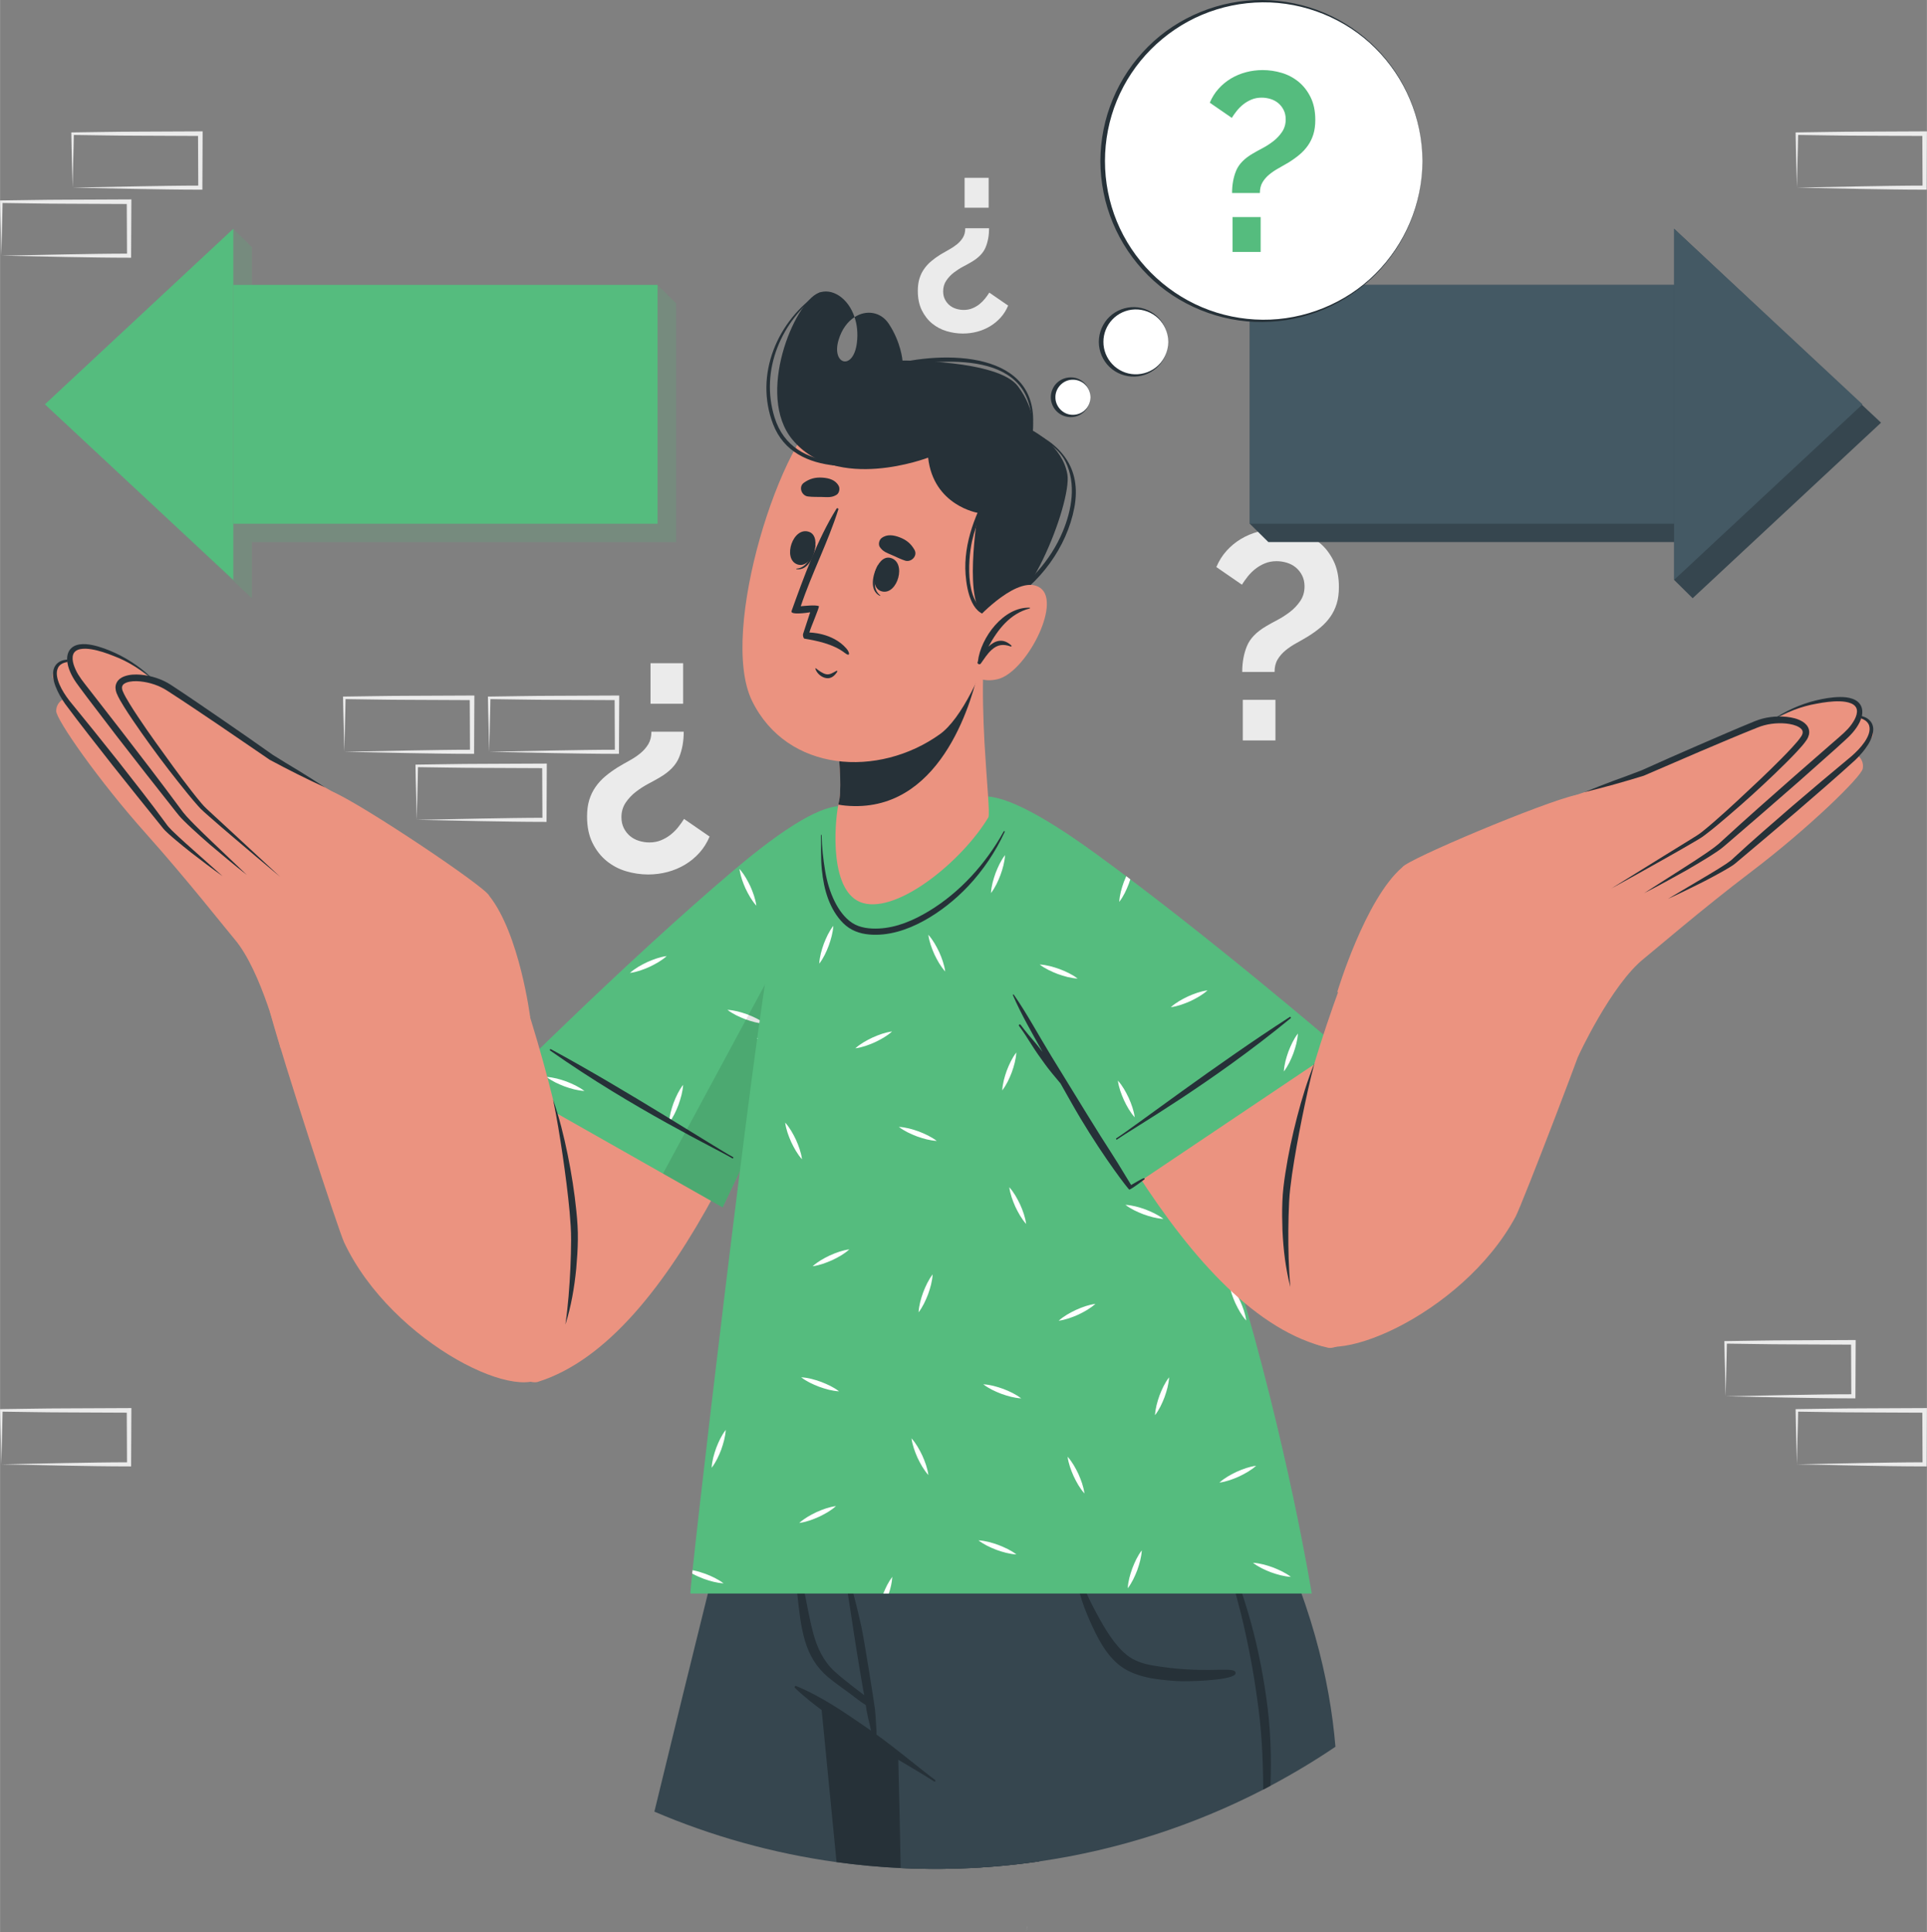 <?xml version="1.0" encoding="UTF-8"?>
<!DOCTYPE svg PUBLIC "-//W3C//DTD SVG 1.1//EN" "http://www.w3.org/Graphics/SVG/1.1/DTD/svg11.dtd">
<!-- Creator: CorelDRAW 2019 (64-Bit) -->
<svg xmlns="http://www.w3.org/2000/svg" xml:space="preserve" width="5.811in" height="5.828in" version="1.1" style="shape-rendering:geometricPrecision; text-rendering:geometricPrecision; image-rendering:optimizeQuality; fill-rule:evenodd; clip-rule:evenodd"
viewBox="0 0 5810.5 5827.9"
 xmlns:xlink="http://www.w3.org/1999/xlink"
 xmlns:xodm="http://www.corel.com/coreldraw/odm/2003">
 <rect x="0" y="0" width="5810.5" height="5827.9" fill="#808080" stroke="none"/>
 <defs>
  <style type="text/css">
   <![CDATA[
    .fil5 {fill:#263138;fill-rule:nonzero}
    .fil3 {fill:#36464F;fill-rule:nonzero}
    .fil4 {fill:#445964;fill-rule:nonzero}
    .fil2 {fill:#55BC7E;fill-rule:nonzero}
    .fil6 {fill:#EB9380;fill-rule:nonzero}
    .fil0 {fill:#EBEBEB;fill-rule:nonzero}
    .fil7 {fill:white;fill-rule:nonzero}
    .fil8 {fill:black;fill-rule:nonzero;fill-opacity:0.102}
    .fil1 {fill:#55BC7E;fill-rule:nonzero;fill-opacity:0.102}
   ]]>
  </style>
 </defs>
 <g id="Layer_x0020_1">
  <g id="_1614171686944">
   <g>
    <g>
     <path class="fil0" d="M2061.62 2206.82c0,28.94 -4.72,54.95 -14.2,77.99 -9.43,23.04 -28.94,43.13 -58.46,60.27 -8.89,5.31 -19.8,11.37 -32.81,18.18 -12.97,6.78 -25.69,14.91 -38.12,24.37 -12.38,9.43 -22.87,20.51 -31.46,33.23 -8.55,12.7 -12.85,27.31 -12.85,43.87 0,12.41 2.4,23.33 7.12,32.79 4.72,9.44 10.91,17.42 18.62,23.93 7.67,6.51 16.68,11.37 27,14.64 10.36,3.22 20.85,4.87 31.46,4.87 13.01,0 24.81,-2.21 35.46,-6.66 10.61,-4.42 20.26,-10.04 28.81,-16.83 8.55,-6.8 16.26,-14.49 23.04,-23.04 6.78,-8.57 12.55,-16.7 17.27,-24.39l77.12 53.18c-7.7,18.32 -17.86,34.58 -30.58,48.75 -12.72,14.17 -27.17,26.14 -43.43,35.89 -16.26,9.75 -33.82,17.12 -52.74,22.16 -18.91,5.01 -38.41,7.54 -58.5,7.54 -22.45,0 -44.6,-3.26 -66.46,-9.75 -21.86,-6.5 -41.49,-16.85 -58.93,-31.02 -17.44,-14.17 -31.59,-32.35 -42.54,-54.5 -10.95,-22.16 -16.39,-48.61 -16.39,-79.31 0,-18.91 2.19,-35.61 6.61,-50.08 4.46,-14.49 10.78,-27.63 19.08,-39.44 8.26,-11.81 18.03,-22.45 29.23,-31.89 11.25,-9.48 23.93,-18.62 38.12,-27.48 11.84,-7.1 23.63,-13.9 35.43,-20.39 11.83,-6.51 22.62,-13.73 32.35,-21.71 9.77,-7.98 17.74,-17.15 23.97,-27.46 6.19,-10.36 9.31,-22.91 9.31,-37.68l97.47 0zm-1.77 -206.5l0 0 0 122.3 -98.4 0 0 -122.3 98.4 0z"/>
     <path class="fil0" d="M3745.74 2026.7c0,-28.94 4.72,-54.94 14.2,-77.98 9.43,-23.04 28.94,-43.13 58.46,-60.28 8.89,-5.31 19.8,-11.37 32.81,-18.17 12.97,-6.78 25.69,-14.91 38.12,-24.37 12.38,-9.43 22.87,-20.51 31.46,-33.23 8.55,-12.7 12.85,-27.32 12.85,-43.87 0,-12.4 -2.4,-23.33 -7.12,-32.79 -4.72,-9.43 -10.91,-17.42 -18.62,-23.93 -7.67,-6.51 -16.68,-11.37 -27,-14.64 -10.36,-3.22 -20.85,-4.86 -31.46,-4.86 -13.02,0 -24.81,2.21 -35.46,6.65 -10.61,4.42 -20.26,10.05 -28.81,16.83 -8.55,6.8 -16.26,14.49 -23.04,23.04 -6.78,8.57 -12.55,16.7 -17.27,24.39l-77.13 -53.18c7.71,-18.32 17.86,-34.58 30.58,-48.76 12.72,-14.17 27.17,-26.14 43.43,-35.89 16.26,-9.75 33.82,-17.12 52.74,-22.16 18.91,-5.01 38.41,-7.54 58.5,-7.54 22.45,0 44.61,3.26 66.47,9.75 21.86,6.51 41.49,16.85 58.93,31.02 17.44,14.17 31.59,32.35 42.54,54.5 10.95,22.16 16.39,48.61 16.39,79.31 0,18.91 -2.19,35.61 -6.61,50.08 -4.46,14.49 -10.78,27.63 -19.08,39.44 -8.26,11.81 -18.03,22.45 -29.23,31.89 -11.24,9.48 -23.93,18.61 -38.12,27.48 -11.83,7.1 -23.63,13.9 -35.43,20.39 -11.83,6.51 -22.62,13.73 -32.35,21.71 -9.78,7.98 -17.73,17.14 -23.97,27.46 -6.19,10.36 -9.31,22.91 -9.31,37.68l-97.47 0zm1.77 206.5l0 0 0 -122.3 98.39 0 0 122.3 -98.39 0z"/>
     <path class="fil0" d="M2982.38 688.53c0,21.33 -3.48,40.5 -10.46,57.48 -6.95,16.98 -21.33,31.8 -43.09,44.43 -6.55,3.91 -14.59,8.39 -24.18,13.4 -9.56,5 -18.94,10.99 -28.1,17.96 -9.13,6.95 -16.86,15.12 -23.19,24.49 -6.3,9.36 -9.47,20.14 -9.47,32.34 0,9.15 1.77,17.2 5.25,24.17 3.48,6.96 8.04,12.84 13.72,17.63 5.65,4.8 12.3,8.39 19.9,10.79 7.64,2.37 15.37,3.59 23.19,3.59 9.59,0 18.28,-1.63 26.14,-4.91 7.83,-3.26 14.94,-7.41 21.24,-12.41 6.3,-5.02 11.98,-10.68 16.98,-16.98 5,-6.32 9.25,-12.31 12.73,-17.98l56.85 39.2c-5.68,13.5 -13.16,25.49 -22.54,35.94 -9.38,10.45 -20.03,19.27 -32.01,26.45 -11.98,7.19 -24.93,12.62 -38.87,16.33 -13.94,3.7 -28.32,5.56 -43.12,5.56 -16.55,0 -32.88,-2.41 -48.99,-7.19 -16.11,-4.8 -30.58,-12.42 -43.44,-22.87 -12.85,-10.45 -23.29,-23.85 -31.36,-40.18 -8.07,-16.33 -12.08,-35.83 -12.08,-58.46 0,-13.94 1.61,-26.25 4.88,-36.92 3.29,-10.68 7.94,-20.37 14.06,-29.07 6.08,-8.71 13.29,-16.55 21.55,-23.5 8.29,-6.98 17.63,-13.72 28.1,-20.26 8.72,-5.23 17.42,-10.24 26.11,-15.03 8.72,-4.8 16.67,-10.12 23.84,-16 7.2,-5.88 13.07,-12.64 17.67,-20.24 4.56,-7.64 6.86,-16.89 6.86,-27.78l71.84 0zm-1.3 -152.21l0 0 0 90.15 -72.52 0 0 -90.15 72.52 0z"/>
    </g>
    <g>
     <path class="fil0" d="M5203.49 4211.44l194.19 -3.87 95.72 -1.56c31.84,-0.65 63.51,-0.52 95.26,-0.76l-6.19 6.19 -0.74 -162.76 6.93 6.94 -192.59 -0.87c-64.2,-0.07 -128.39,-1.56 -192.59,-2.28l3.79 -3.79c-0.26,26.66 -1.19,53.46 -1.81,80.56l-1.97 82.2zm-1.97 -80.56l0 0c-0.63,-27.16 -1.56,-54.6 -1.82,-82.2l-0.04 -3.75 3.83 -0.04c64.2,-0.71 128.39,-2.2 192.59,-2.27l192.59 -0.87 6.97 -0.03 -0.03 6.97 -0.75 162.76 -0.03 6.24 -6.17 -0.05c-32.44,-0.24 -64.96,-0.11 -97.33,-0.76l-96.86 -1.56 -190.98 -3.87 -1.97 -80.56z"/>
     <path class="fil0" d="M5418.35 4416.67l194.19 -3.87 95.72 -1.56c31.83,-0.65 63.51,-0.52 95.26,-0.76l-6.19 6.19 -0.75 -162.76 6.94 6.94 -192.59 -0.87c-64.2,-0.07 -128.39,-1.56 -192.59,-2.28l3.79 -3.79c-0.26,26.66 -1.19,53.46 -1.82,80.56l-1.97 82.2zm-1.97 -80.56l0 0c-0.63,-27.16 -1.56,-54.6 -1.82,-82.2l-0.04 -3.75 3.83 -0.04c64.2,-0.71 128.39,-2.2 192.59,-2.27l192.59 -0.87 6.97 -0.03 -0.03 6.97 -0.74 162.76 -0.03 6.24 -6.16 -0.05c-32.44,-0.24 -64.97,-0.11 -97.33,-0.76l-96.86 -1.56 -190.98 -3.87 -1.97 -80.56z"/>
     <path class="fil0" d="M1038.09 2267.5l194.19 -3.87 95.72 -1.56c31.84,-0.65 63.51,-0.52 95.26,-0.76l-6.19 6.19 -0.75 -162.76 6.94 6.94 -192.59 -0.87c-64.2,-0.07 -128.39,-1.56 -192.59,-2.27l3.79 -3.79c-0.26,26.66 -1.19,53.47 -1.82,80.56l-1.97 82.2zm-1.97 -80.57l0 0c-0.63,-27.15 -1.56,-54.6 -1.81,-82.2l-0.04 -3.75 3.83 -0.04c64.2,-0.71 128.39,-2.2 192.59,-2.27l192.59 -0.87 6.97 -0.03 -0.03 6.97 -0.75 162.76 -0.03 6.24 -6.16 -0.05c-32.44,-0.24 -64.97,-0.11 -97.33,-0.76l-96.86 -1.56 -190.98 -3.87 -1.97 -80.57z"/>
     <path class="fil0" d="M1256.52 2472.74l194.19 -3.87 95.72 -1.56c31.83,-0.65 63.51,-0.52 95.26,-0.76l-6.19 6.19 -0.75 -162.76 6.94 6.94 -192.59 -0.87c-64.2,-0.07 -128.39,-1.56 -192.59,-2.27l3.79 -3.79c-0.26,26.66 -1.19,53.47 -1.82,80.56l-1.97 82.2zm-1.97 -80.56l0 0c-0.63,-27.16 -1.56,-54.6 -1.82,-82.2l-0.03 -3.75 3.83 -0.04c64.2,-0.71 128.39,-2.2 192.59,-2.27l192.59 -0.87 6.97 -0.03 -0.03 6.97 -0.74 162.76 -0.03 6.24 -6.17 -0.05c-32.44,-0.24 -64.97,-0.11 -97.33,-0.76l-96.86 -1.56 -190.99 -3.87 -1.97 -80.56z"/>
     <path class="fil0" d="M3.83 4416.67l194.19 -3.87 95.72 -1.56c31.83,-0.65 63.51,-0.52 95.26,-0.76l-6.19 6.19 -0.75 -162.76 6.94 6.94 -192.59 -0.87c-64.2,-0.07 -128.39,-1.56 -192.59,-2.28l3.79 -3.79c-0.26,26.66 -1.19,53.46 -1.82,80.56l-1.97 82.2zm-1.97 -80.56l0 0c-0.63,-27.16 -1.56,-54.6 -1.82,-82.2l-0.04 -3.75 3.83 -0.04c64.2,-0.71 128.39,-2.2 192.59,-2.27l192.59 -0.87 6.97 -0.03 -0.03 6.97 -0.75 162.76 -0.03 6.24 -6.16 -0.05c-32.44,-0.24 -64.97,-0.11 -97.33,-0.76l-96.86 -1.56 -190.98 -3.87 -1.97 -80.56z"/>
     <path class="fil0" d="M218.69 565.94l194.19 -3.87 95.73 -1.56c31.83,-0.65 63.5,-0.52 95.26,-0.76l-6.19 6.19 -0.74 -162.76 6.93 6.94 -192.59 -0.87c-64.2,-0.07 -128.39,-1.56 -192.59,-2.27l3.79 -3.79c-0.26,26.66 -1.19,53.47 -1.82,80.57l-1.97 82.2zm-1.97 -80.57l0 0c-0.63,-27.15 -1.56,-54.6 -1.81,-82.2l-0.04 -3.75 3.83 -0.04c64.2,-0.71 128.39,-2.2 192.59,-2.27l192.59 -0.87 6.97 -0.03 -0.03 6.97 -0.74 162.76 -0.03 6.24 -6.17 -0.05c-32.44,-0.24 -64.97,-0.11 -97.33,-0.76l-96.86 -1.56 -190.99 -3.87 -1.97 -80.57z"/>
     <path class="fil0" d="M3.83 771.17l194.19 -3.87 95.72 -1.56c31.83,-0.65 63.51,-0.52 95.26,-0.76l-6.19 6.19 -0.75 -162.76 6.94 6.94 -192.59 -0.87c-64.2,-0.07 -128.39,-1.56 -192.59,-2.27l3.79 -3.79c-0.26,26.66 -1.19,53.47 -1.82,80.57l-1.97 82.2zm-1.97 -80.57l0 0c-0.63,-27.15 -1.56,-54.6 -1.82,-82.2l-0.04 -3.75 3.83 -0.04c64.2,-0.71 128.39,-2.2 192.59,-2.27l192.59 -0.87 6.97 -0.03 -0.03 6.97 -0.75 162.76 -0.03 6.24 -6.16 -0.05c-32.44,-0.24 -64.97,-0.11 -97.33,-0.76l-96.86 -1.56 -190.98 -3.87 -1.97 -80.57z"/>
     <path class="fil0" d="M5418.35 565.94l194.19 -3.87 95.72 -1.56c31.83,-0.65 63.51,-0.52 95.26,-0.76l-6.19 6.19 -0.75 -162.76 6.94 6.94 -192.59 -0.87c-64.2,-0.07 -128.39,-1.56 -192.59,-2.27l3.79 -3.79c-0.26,26.66 -1.19,53.47 -1.82,80.57l-1.97 82.2zm-1.97 -80.57l0 0c-0.63,-27.15 -1.56,-54.6 -1.82,-82.2l-0.04 -3.75 3.83 -0.04c64.2,-0.71 128.39,-2.2 192.59,-2.27l192.59 -0.87 6.97 -0.03 -0.03 6.97 -0.74 162.76 -0.03 6.24 -6.16 -0.05c-32.44,-0.24 -64.97,-0.11 -97.33,-0.76l-96.86 -1.56 -190.98 -3.87 -1.97 -80.57z"/>
     <path class="fil0" d="M1474.96 2267.5l194.19 -3.87 95.73 -1.56c31.83,-0.65 63.51,-0.52 95.26,-0.76l-6.19 6.19 -0.75 -162.76 6.93 6.94 -192.58 -0.87c-64.2,-0.07 -128.39,-1.56 -192.59,-2.27l3.79 -3.79c-0.26,26.66 -1.19,53.47 -1.82,80.56l-1.97 82.2zm-1.97 -80.57l0 0c-0.63,-27.15 -1.56,-54.6 -1.82,-82.2l-0.04 -3.75 3.83 -0.04c64.2,-0.71 128.39,-2.2 192.59,-2.27l192.58 -0.87 6.97 -0.03 -0.03 6.97 -0.75 162.76 -0.03 6.24 -6.17 -0.05c-32.44,-0.24 -64.97,-0.11 -97.33,-0.76l-96.86 -1.56 -190.98 -3.87 -1.97 -80.57z"/>
    </g>
    <g>
     <g>
      <polygon class="fil1" points="2038.76,914.6 2038.76,1635.01 759.32,1635.01 759.32,1804.32 135.26,1219.54 703.37,690.02 759.32,745.29 759.32,859.35 1982.74,859.35 "/>
      <polygon class="fil1" points="2038.76,914.6 2038.76,1635.01 759.32,1635.01 759.32,1804.32 135.26,1219.54 703.37,690.02 759.32,745.29 759.32,859.35 1982.74,859.35 "/>
     </g>
     <g>
      <polygon class="fil2" points="1982.74,1579.72 703.37,1579.72 703.37,859.35 1982.74,859.35 "/>
      <polygon class="fil2" points="703.37,1749.05 703.37,690.02 135.26,1219.54 "/>
     </g>
    </g>
    <g>
     <polygon class="fil3" points="5104.04,1804.32 5048.04,1749.05 5048.04,1635.01 3824.59,1635.01 3768.67,1579.72 3768.67,859.35 5048.04,859.35 5048.04,690.02 5672.09,1274.87 "/>
     <g>
      <polygon class="fil4" points="3768.67,859.35 5048.04,859.35 5048.04,1579.72 3768.67,1579.72 "/>
      <polygon class="fil4" points="5048.04,690.02 5048.04,1749.05 5616.15,1219.54 "/>
     </g>
    </g>
    <g>
     <g>
      <g>
       <path class="fil3" d="M3328.81 4540.09c0,0 -0.14,0.69 -0.42,1.94 -0.14,0.42 -0.14,0.83 -0.28,1.39 -0.14,1.11 -0.41,2.22 -0.69,3.75 -0.14,0.83 -0.28,1.67 -0.42,2.5 -0.42,1.53 -0.69,3.33 -0.97,5.42 -0.28,1.25 -0.42,2.5 -0.69,3.89 -0.42,2.78 -0.97,5.83 -1.67,9.17 -0.97,5.28 -2.09,11.25 -3.2,17.92 -1.8,9.86 -3.89,21.11 -6.25,33.89 -0.7,3.61 -1.39,7.5 -2.09,11.53 -0.97,5.28 -1.94,10.83 -3.06,16.53 -1.11,6.25 -2.22,12.78 -3.47,19.58 -0.14,0.14 -0.14,0.28 -0.14,0.42 -0.83,4.72 -1.8,9.58 -2.64,14.58 -2.64,14.86 -5.42,30.69 -8.61,47.64 -0.14,0.42 -0.28,0.83 -0.28,1.25 -3.33,18.89 -6.94,39.17 -10.83,60.42 -0.97,5.56 -2.08,11.11 -3.19,16.67 -1.11,5.83 -2.22,11.67 -3.19,17.5 0,0.14 -0.14,0.28 0,0.42 -0.56,3.61 -1.25,7.36 -2.09,11.11 0,0.14 0,0.14 0,0.28 -5.28,29.59 -10.97,60.83 -17.08,93.89 -2.08,11.11 -4.03,22.36 -6.11,33.75 -4.03,22.22 -8.19,45 -12.5,68.47 -1.11,5.41 -2.08,10.83 -2.92,16.39 -6.25,34.03 -12.64,69.44 -19.3,106.11 -0.83,3.75 -1.39,7.5 -2.09,11.25 -3.19,17.22 -6.39,34.58 -9.44,52.36 -0.42,1.39 -0.7,2.78 -0.83,4.17 -1.53,8.33 -3.06,16.81 -4.58,25.28 -6.11,33.89 -12.36,68.61 -18.89,104.03 -1.67,8.75 -3.33,17.64 -4.86,26.67 -3.19,17.92 -6.53,35.97 -9.86,54.17 -4.17,22.64 -8.33,45.41 -12.5,68.61 -4.17,23.06 -8.33,46.39 -12.64,69.86 -2.22,11.81 -4.31,23.61 -6.53,35.42l-1.06 5.94 -9.29 1.33 -1.34 0.19 -2.76 0.39 -1.53 0.21 -9.03 1.23 -0.96 0.13 -7.82 1.03 -2.04 0.26 -2.81 0.36 -1.23 0.16 -3.26 0.41 -2.99 0.37c-3.98,0.5 -7.97,0.98 -11.96,1.45l-1.96 0.23 -3.07 0.36 -6.72 0.77 -1.16 0.13 -3.02 0.34 -8.16 0.89 -1.32 0.14 -3.96 0.42 -5.43 0.56 -2.16 0.22 -3.26 0.33 -3.63 0.36 -0.89 0.09c-5.74,0.56 -11.48,1.1 -17.23,1.61l-3.48 0.31c-7,0.61 -14.02,1.2 -21.03,1.75l-1.93 0.15 -8.81 0.67 -0.89 0.06 -9.52 0.68 0.02 -0.09c-5.57,0.38 -11.16,0.72 -16.74,1.06l-0.02 0.11c-7.51,0.46 -15.02,0.87 -22.55,1.26l-0.38 0.02c-28.9,1.45 -57.96,2.33 -87.15,2.62l-1.8 0.02 -3.34 0.03 -0.25 0 -1.24 0.01 -0.27 0 -6.7 0.04 -0.28 0 -0.72 0 -0.56 0 -0.43 0 -0.85 0 -0.14 0 -2.02 0 -2.96 0c-3.67,0 -7.34,-0.02 -11,-0.04l-5.8 -0.04 -6.55 -0.06c-27.19,-0.31 -54.26,-1.14 -81.2,-2.43l0 0.02c-65.3,-3.17 -129.82,-9.25 -193.49,-18.04l0.02 0.14c-192.35,-26.58 -376.6,-78.51 -549.29,-152.29l-4.75 19.59c129.69,-535.35 232.54,-943.67 232.54,-943.67l1127.91 0z"/>
       <path class="fil3" d="M3147.42 4678.56c-58.95,317.79 -118.44,635.58 -178.6,953.25l0.02 -0.09c-5.57,0.38 -11.16,0.72 -16.74,1.06l-0.02 0.11 -0 0c62.63,-318.83 127.12,-637.14 191.32,-955.58 0.56,-2.64 4.44,-1.39 4.03,1.25z"/>
      </g>
      <path class="fil5" d="M3328.67 4540.09c0,0 -0.14,0.69 -0.28,1.94 -0.14,0.42 -0.14,0.83 -0.28,1.39 -0.28,0.97 -0.41,2.22 -0.69,3.75 -0.14,0.83 -0.28,1.67 -0.42,2.5 -0.42,1.53 -0.69,3.33 -0.97,5.42 -0.28,1.25 -0.42,2.5 -0.69,3.89 -0.56,2.78 -1.11,5.83 -1.67,9.17 -0.97,5.28 -2.09,11.25 -3.2,17.92 -1.94,9.86 -3.89,21.11 -6.25,33.89 -0.7,3.61 -1.39,7.5 -2.09,11.53 -0.97,5.28 -1.94,10.83 -3.06,16.53 -1.11,6.25 -2.22,12.78 -3.47,19.58 -0.14,0.14 -0.14,0.28 -0.14,0.42 -0.83,4.72 -1.8,9.58 -2.64,14.58 -2.78,14.86 -5.56,30.69 -8.61,47.64 -0.14,0.42 -0.28,0.83 -0.28,1.25 -3.47,18.89 -7.08,38.89 -10.97,60.14 -1.11,5.56 -2.08,11.25 -3.06,16.94 -1.11,5.83 -2.22,11.67 -3.19,17.5 0,0.14 -0.14,0.28 0,0.42 -0.83,3.61 -1.39,7.36 -2.09,11.11 0,0.14 0,0.14 0,0.28 -5.41,29.44 -11.11,60.83 -17.08,93.89 -2.08,11.11 -4.03,22.36 -6.11,33.75 -4.17,22.22 -8.33,45 -12.5,68.47 -1.11,5.41 -2.08,10.83 -2.92,16.39 -6.39,34.17 -12.78,69.59 -19.3,106.11 -0.83,3.75 -1.39,7.5 -2.09,11.25 -3.19,17.22 -6.39,34.58 -9.44,52.36 -0.42,1.39 -0.7,2.78 -0.83,4.17 -1.53,8.33 -3.06,16.81 -4.58,25.28 -6.25,33.89 -12.5,68.61 -18.89,104.03 -1.67,8.75 -3.33,17.64 -4.86,26.67 -3.33,17.92 -6.53,35.97 -9.86,54.17 -4.17,22.64 -8.33,45.41 -12.5,68.61 -4.17,23.06 -8.47,46.39 -12.64,69.86 -2.22,11.81 -4.31,23.61 -6.53,35.42l-1.06 5.94 -9.29 1.33 -1.34 0.19 -2.76 0.39 -1.53 0.21 -9.03 1.23 -0.96 0.13 -7.82 1.03 -2.04 0.26 -2.81 0.36 -1.23 0.16 -3.26 0.41 -2.99 0.37c-3.98,0.5 -7.97,0.98 -11.96,1.45l-1.96 0.23 -3.07 0.36 -6.72 0.77 -1.16 0.13 -3.02 0.34 -8.16 0.89 -1.32 0.14 -3.96 0.42 -5.43 0.56 -2.16 0.22 -3.26 0.33 -3.63 0.36 -0.89 0.09c-5.74,0.56 -11.48,1.1 -17.23,1.61l-3.48 0.31c-7,0.61 -14.02,1.2 -21.03,1.75l-1.93 0.15 -8.81 0.67 -0.89 0.06 -9.52 0.68 0.02 -0.09c-5.57,0.38 -11.16,0.72 -16.74,1.06l-0.02 0.11c-7.51,0.46 -15.02,0.87 -22.55,1.26l-0.38 0.02c-28.9,1.45 -57.96,2.33 -87.15,2.62l-1.8 0.02 -3.34 0.03 -0.25 0 -1.24 0.01 -0.27 0 -6.7 0.04 -0.28 0 -0.72 0 -0.56 0 -0.43 0 -0.85 0 -0.14 0 -2.02 0 -2.96 0c-3.67,0 -7.34,-0.02 -11,-0.04l-5.8 -0.04 -6.55 -0.06c-27.19,-0.31 -54.26,-1.14 -81.2,-2.43l0 0.02c-65.3,-3.17 -129.82,-9.25 -193.49,-18.04l-44.81 -458.72 -1.67 -17.5 -1.94 -18.89 0 -0.14 -9.44 -96.53c0,0 0,0 0,-0.14l-8.2 -83.61 -39.17 -400.69 911.52 0z"/>
     </g>
     <g>
      <path class="fil3" d="M3830.81 5386.29l0.01 -0.15c-7.3,3.87 -14.58,7.78 -21.93,11.57l0 0.07c-207.78,107.22 -435.21,181.68 -675.47,216.58l0.02 -0.14 -9.29 1.33 -1.34 0.19 -2.76 0.39 -1.53 0.21 -9.03 1.23 -0.96 0.13 -7.82 1.03 -2.37 0.31 -2.12 0.27 -1.69 0.22 -2.91 0.37 -3.59 0.44 -11.51 1.4 -11.84 1.37 -0.84 0.09 -3.49 0.39 -7.71 0.84 -1.83 0.2 -3.57 0.38 -5.64 0.58 -2.14 0.22 -3.26 0.33 -3.63 0.36 -0.89 0.09 -4.21 0.41 -0.27 0.03 -4.82 0.46 -0.06 0 -7.52 0.69 -3.83 0.34 -2.17 0.19 -1.55 0.13c-4,0.35 -8,0.68 -12,1l-12.08 0.94 -3.93 0.3 -2.19 0.16 -2.33 0.17 -5.93 0.41 0.02 -0.09c-5.57,0.38 -11.16,0.72 -16.74,1.06l-0.02 0.11 -0.3 0.02 -1.31 0.08 -1.39 0.08 -1.74 0.1 -4.17 0.24 -1.8 0.1 -2.29 0.13 -2.71 0.15 -2.46 0.13 -0.85 0.04 -2.71 0.14 -0.06 0 -3.69 0.19 -1.24 0.06 -2.06 0.1 -3.19 0.15 -1.78 0.08 -1.79 0.08 -1.01 0.05 -2.24 0.09 -2.08 0.09 -3.99 0.16 -1.7 0.07 -1.32 0.05 -9.85 0.36 -0.08 0 -3.61 0.12 -1.3 0.04 -2.59 0.08 -0.39 0.01 -1.34 0.04 -1.04 0.03 -1.75 0.05 -0.09 0 -8.11 0.21 -6.57 0.15 -5.65 0.11 -1.82 0.04 -0.37 0.01 -6.97 0.11 -0.37 0 -0.68 0.01c-4.39,0.06 -8.78,0.11 -13.18,0.15l-0.06 0 -0.37 0 -0.13 0 -0.16 0 -1.07 0.01 -3.23 0.02 -0.17 0 -0.62 0 -0.09 0 -0.7 0 -0.01 0 -2.22 0.01 -0.2 0 -0.82 0 -0.17 0 -0.84 0 -0.15 0 -0.87 0 -0.13 0 -3.31 0 -2.67 0c-3.67,0 -7.34,-0.02 -11,-0.04l-5.8 -0.04 -6.55 -0.06c-27.19,-0.31 -54.26,-1.14 -81.2,-2.43l0 0.02c-2.13,-113.29 -4.41,-222.93 -7.19,-326.63l0 -0.14c-0.14,-2.64 -0.14,-5.28 -0.28,-7.92 0,0 -151.11,-89.44 -232.5,-159.58 -15.83,-13.47 -29.03,-26.39 -38.06,-37.78 0,-0.14 0,-0.14 -0.14,-0.28l-0.14 -0.14c-52.08,-66.39 -104.31,-321.67 -212.36,-561.8l1583.33 0c143.76,279.16 201.71,527.23 218.37,728.44 -63.07,42.58 -128.52,81.91 -196.08,117.76zm196.1 -117.51c0.36,4.38 0.7,8.73 1.02,13.07 -0.32,-4.33 -0.66,-8.69 -1.02,-13.07zm1.2 15.49c0.31,4.24 0.6,8.46 0.87,12.65 -0.27,-4.2 -0.56,-8.41 -0.87,-12.65zm1.04 15.28c0.72,11.34 1.31,22.53 1.78,33.55 -0.47,-11.02 -1.06,-22.21 -1.78,-33.55zm1.83 34.69c0.17,4.17 0.33,8.32 0.47,12.45 -0.14,-4.13 -0.3,-8.28 -0.47,-12.45zm0.54 14.75c0.14,4.23 0.26,8.43 0.36,12.6 -0.1,-4.17 -0.22,-8.38 -0.36,-12.6zm0.4 14.05c0.24,9.99 0.37,19.84 0.41,29.54 -0.04,-9.7 -0.18,-19.55 -0.41,-29.54zm0.43 33.18c0.01,3.68 0,7.33 -0.02,10.97 0.02,-3.64 0.02,-7.29 0.02,-10.97z"/>
      <g>
       <g>
        <path class="fil5" d="M2400.39 5085.2c77.04,31.5 146.28,80.02 214.67,126.77 71.03,48.56 136.15,104.66 204.5,156.74 2.63,2.01 0.15,6.33 -2.77,4.47 -72.03,-45.98 -147.46,-86.43 -218.69,-133.77 -69.18,-45.99 -141.12,-90.74 -201.18,-148.58 -2.37,-2.28 0.27,-6.93 3.46,-5.63z"/>
        <path class="fil5" d="M2390.67 4639.88c9.16,49.3 21.13,98.09 31.77,147.1 9.98,45.97 17.33,92.89 29.49,138.33 11.79,44.08 30.56,84.48 64.43,115.95 18.04,16.76 37.91,31.6 57.14,46.96 10.36,8.27 21.57,16.23 32.35,24.61 -1.41,-6.5 -2.54,-13.13 -3.71,-19.84 -3.28,-18.68 -6.44,-37.4 -9.59,-56.11 -6.97,-41.52 -13.61,-83.11 -19.98,-124.73 -12.5,-81.8 -24.02,-164.46 -41.09,-245.44 -0.7,-3.3 4.26,-4.56 5.1,-1.27 20.38,80.24 42.88,159.64 60.63,240.57 8.7,39.7 39.76,235.67 41.14,249.53 1.43,14.33 2.61,28.69 3.12,43.07 0.5,14.2 3.33,30.07 0.05,44 -0.84,3.58 -5.15,3 -6.67,0.58 -0.07,0.05 -0.13,0.1 -0.2,0.15 -7.13,-12.48 -8.91,-28.78 -12.46,-42.59 -3.59,-13.98 -6.76,-28.17 -9.27,-42.39 -0.91,-5.13 -1.63,-10.39 -2.35,-15.63 -19.3,-11.74 -37.27,-27.24 -55.31,-40.31 -19.45,-14.08 -39.26,-27.8 -57.65,-43.28 -35.23,-29.67 -57.26,-66.02 -70.38,-109.97 -13.62,-45.61 -17.82,-93.74 -23.09,-140.84 -6.22,-55.69 -10.78,-111.67 -18.55,-167.16 -0.46,-3.28 4.47,-4.64 5.1,-1.27z"/>
       </g>
       <path class="fil5" d="M3722.13 5039.74c-20.63,-10.8 -100.68,8.34 -246.41,-16.59 -28.12,-4.81 -56.12,-13.5 -78.65,-31.91 -37.98,-31.03 -66.72,-80.81 -89.69,-123.47 -25.23,-46.87 -50.82,-100.34 -62.76,-152.43 -0.73,-3.2 -5.38,-1.67 -4.82,1.46 5.41,30.17 8.43,60.27 16.39,90.11 7.48,28.06 18.31,55.35 30.11,81.83 22.02,49.46 47.75,102.54 92.09,135.95 46.52,35.05 111.41,41.59 167.77,45.52 32.61,2.27 160.48,-1.17 177.66,-19.43 3.05,-3.24 2.36,-8.91 -1.7,-11.03z"/>
      </g>
      <path class="fil5" d="M3666.03 4612.59c14.69,41.81 29,83.57 40.89,126.11 12.74,42.23 23.88,84.88 34.72,127.54 20.86,85.53 37.71,171.91 49.36,258.93 12.96,86.91 17.37,174.74 18.06,262.5l-0.17 10.05c7.35,-3.79 14.63,-7.69 21.93,-11.57 3.63,-88.3 0.25,-177.15 -12.3,-264.69 -12.37,-88.23 -30.65,-175.61 -56.03,-260.87 -25.23,-85.23 -56.61,-168.78 -96.46,-248z"/>
     </g>
    </g>
    <path class="fil6" d="M2289.91 2603.49c-542.16,466.54 -929.49,870.61 -929.24,1058.8 0.54,421.66 220.41,518.26 260.29,505.84 421.53,-131.2 707.39,-920.1 895.3,-1396.28 186.54,-472.73 -71.07,-301.97 -226.34,-168.35z"/>
    <path class="fil2" d="M1520.27 3268.26l658.69 373.48c0,0 287.02,-586.56 388.63,-938.97 101.61,-352.41 -40.9,-344.7 -358.83,-74.9 -317.94,269.8 -688.48,640.39 -688.48,640.39z"/>
    <path class="fil7" d="M2262.41 2672.96c-8.2,-16.94 -17.09,-33.47 -29.44,-48.33 -1.11,-1.25 -2.22,-2.5 -3.33,-3.75 0.28,1.94 0.56,3.89 0.97,5.7 3.19,18.89 9.72,36.11 17.22,53.06 8.75,18.33 18.61,36.25 32.78,52.08 -2.92,-20.97 -10,-40.14 -18.19,-58.75zm-310.96 228.94l0 0c-18.33,8.75 -36.25,18.47 -52.08,32.64 20.97,-2.78 40.14,-10 58.75,-18.2 18.33,-8.75 36.25,-18.47 52.09,-32.64 -21.11,2.78 -40.14,10 -58.75,18.19zm627.64 -321.94l0 0c5.7,-0.7 11.39,-1.81 16.81,-3.33 0.56,-3.61 0.97,-7.08 1.39,-10.56 -6.25,4.17 -12.36,8.75 -18.2,13.89zm-548.06 746.38l0 0c-6.8,19.17 -12.5,38.75 -13.75,60 12.92,-16.8 21.39,-35.41 28.61,-54.44 6.81,-19.17 12.5,-38.75 13.89,-59.86 -12.92,16.8 -21.39,35.42 -28.75,54.3zm452.92 -479.72l0 0c-6.8,19.17 -12.5,38.75 -13.75,60 12.91,-16.81 21.39,-35.42 28.61,-54.44 6.8,-19.17 12.5,-38.75 13.89,-59.86 -12.92,16.81 -21.39,35.42 -28.75,54.31zm-776.25 415.28l0 0c-19.17,-6.81 -38.75,-12.5 -60,-13.75 16.94,12.92 35.41,21.25 54.44,28.61 19.17,6.81 38.75,12.5 60,13.75 -16.94,-12.78 -35.56,-21.25 -54.44,-28.61zm545.69 -202.36l0 0c-19.17,-6.81 -38.75,-12.5 -60,-13.75 16.94,12.92 35.42,21.25 54.44,28.61 19.17,6.8 38.75,12.5 60,13.75 -16.94,-12.78 -35.56,-21.25 -54.44,-28.61zm29.86 71.11l0 0c0,0.42 -0.14,0.97 -0.14,1.39 0.83,0.14 1.67,0.28 2.5,0.28 -0.83,-0.56 -1.53,-1.25 -2.36,-1.67z"/>
    <path class="fil5" d="M1658.99 3168.77c253.39,178.07 499.94,295.33 549.23,324.9 2.33,1.4 4.32,-2.51 1.89,-3.8 -49.87,-26.48 -319.82,-201.29 -549.04,-325.28 -2.65,-1.43 -4.52,2.47 -2.08,4.18z"/>
    <path class="fil8" d="M1999.04 3539.81l179.86 101.94c0,0 287.08,-586.53 388.75,-939.02 37.36,-129.86 41.67,-210.83 16.25,-247.78l-584.86 1084.85z"/>
    <path class="fil2" d="M2081.75 4806.3l1873.61 0c0,0 -286.23,-1787.8 -976.82,-2399.11 -85.34,-75.55 -277.87,-58.39 -403.48,4.04 -44.87,22.3 -205.86,247.54 -251.81,460.51 -45.61,212.74 -246.53,1928.21 -241.49,1934.57z"/>
    <path class="fil7" d="M3134.96 2909.12c16.94,12.92 35.55,21.25 54.44,28.61 19.17,6.81 38.75,12.5 60,13.75 -16.94,-12.92 -35.42,-21.25 -54.44,-28.61 -19.17,-6.8 -38.75,-12.5 -60,-13.75zm-851.8 222.91l0 0c0.83,0.14 1.67,0.28 2.5,0.28 -0.83,-0.56 -1.53,-1.25 -2.36,-1.67 0,0.42 -0.14,0.97 -0.14,1.39zm427.08 266.8l0 0c16.94,12.92 35.42,21.25 54.44,28.61 19.17,6.8 38.75,12.5 60,13.75 -16.94,-12.78 -35.56,-21.25 -54.44,-28.61 -19.17,-6.81 -38.75,-12.5 -60,-13.75zm254.58 776.39l0 0c16.94,12.92 35.56,21.39 54.44,28.75 19.17,6.8 38.75,12.5 60,13.75 -16.94,-12.92 -35.42,-21.39 -54.44,-28.75 -19.17,-6.81 -38.75,-12.5 -60,-13.75zm428.75 -541.25l0 0c16.94,12.92 35.56,21.25 54.44,28.61 19.17,6.81 38.75,12.5 60,13.75 -16.94,-12.78 -35.56,-21.25 -54.44,-28.61 -19.17,-6.8 -38.75,-12.5 -60,-13.75zm384.44 1079.58l0 0c16.94,12.92 35.42,21.39 54.44,28.75 19.17,6.81 38.75,12.5 60,13.75 -16.94,-12.92 -35.56,-21.25 -54.44,-28.61 -19.17,-6.81 -38.75,-12.64 -60,-13.89zm-827.64 -67.64l0 0c16.94,12.91 35.42,21.39 54.44,28.75 19.17,6.81 38.75,12.5 60,13.75 -16.94,-12.92 -35.56,-21.25 -54.44,-28.61 -19.17,-6.94 -38.75,-12.64 -60,-13.89zm-863.33 100.14l0 0c11.25,6.25 22.92,11.25 34.72,15.83 19.31,6.8 38.75,12.5 60,13.75 -16.94,-12.78 -35.42,-21.25 -54.44,-28.61 -12.78,-4.58 -25.56,-8.61 -39.03,-11.11 -0.56,3.47 -0.83,6.94 -1.25,10.14zm328.61 -591.94l0 0c16.94,12.92 35.42,21.25 54.44,28.61 19.17,6.81 38.75,12.5 60,13.75 -16.94,-12.92 -35.56,-21.25 -54.44,-28.61 -19.17,-6.8 -38.75,-12.64 -60,-13.75zm572.5 -1460.55l0 0c12.92,-16.94 21.25,-35.42 28.61,-54.44 6.81,-19.17 12.5,-38.75 13.75,-60 -12.92,16.94 -21.25,35.56 -28.61,54.44 -6.8,19.17 -12.64,38.75 -13.75,60zm412.36 2096.94l0 0c12.92,-16.94 21.25,-35.56 28.61,-54.44 6.8,-19.17 12.5,-38.75 13.75,-60 -12.92,16.94 -21.25,35.42 -28.61,54.44 -6.81,19.17 -12.64,38.75 -13.75,60zm82.22 -522.08l0 0c12.92,-16.81 21.39,-35.42 28.75,-54.44 6.81,-19.17 12.5,-38.75 13.75,-59.86 -12.92,16.81 -21.39,35.42 -28.75,54.31 -6.8,19.17 -12.5,38.75 -13.75,60zm-712.91 -310.28l0 0c12.92,-16.94 21.25,-35.56 28.61,-54.44 6.8,-19.17 12.5,-38.75 13.75,-60 -12.78,16.94 -21.25,35.42 -28.61,54.44 -6.81,19.17 -12.5,38.75 -13.75,60zm252.22 -669.31l0 0c12.92,-16.94 21.39,-35.41 28.75,-54.44 6.81,-19.17 12.5,-38.75 13.75,-60 -12.92,16.94 -21.39,35.56 -28.75,54.44 -6.8,19.17 -12.5,38.75 -13.75,60zm-358.61 1517.5l0 0 16.67 0c5.28,-16.11 9.3,-32.64 10.42,-50.41 -11.81,15.69 -20,32.78 -27.08,50.41zm-517.64 -379.3l0 0c12.92,-16.81 21.39,-35.42 28.75,-54.44 6.67,-19.17 12.5,-38.75 13.75,-59.86 -12.92,16.81 -21.39,35.42 -28.75,54.44 -6.81,19.17 -12.5,38.61 -13.75,59.86zm324.44 -1520.41l0 0c12.92,-16.81 21.39,-35.42 28.61,-54.44 6.81,-19.17 12.5,-38.75 13.89,-59.86 -12.92,16.81 -21.39,35.42 -28.75,54.31 -6.81,19.17 -12.5,38.75 -13.75,60zm108.89 -326.67l0 0c20.97,-2.78 40.14,-10 58.75,-18.2 18.33,-8.75 36.25,-18.47 52.09,-32.64 -21.11,2.78 -40.14,10 -58.75,18.19 -18.33,8.75 -36.25,18.61 -52.08,32.64zm613.05 1403.61l0 0c21.11,-2.92 40.14,-10 58.75,-18.2 18.47,-8.75 36.25,-18.61 52.22,-32.78 -21.11,2.92 -40.28,10 -58.75,18.33 -18.47,8.75 -36.25,18.47 -52.22,32.64zm484.72 488.19l0 0c20.97,-2.78 40.14,-10 58.75,-18.19 18.33,-8.75 36.25,-18.47 52.08,-32.64 -21.11,2.78 -40.14,10 -58.75,18.19 -18.33,8.75 -36.25,18.47 -52.08,32.64zm-1266.94 121.67l0 0c20.97,-2.78 40.14,-10 58.75,-18.2 18.33,-8.75 36.25,-18.47 52.08,-32.64 -21.11,2.78 -40.14,10 -58.75,18.19 -18.33,8.75 -36.25,18.61 -52.08,32.64zm40.28 -774.17l0 0c21.11,-2.92 40.14,-10.14 58.75,-18.33 18.33,-8.61 36.25,-18.47 52.08,-32.64 -20.97,2.78 -40.14,10 -58.75,18.2 -18.33,8.75 -36.25,18.61 -52.08,32.78zm128.89 -657.36l0 0c20.97,-2.78 40.14,-10 58.75,-18.2 18.33,-8.75 36.25,-18.47 52.09,-32.64 -21.11,2.78 -40.14,10 -58.75,18.19 -18.33,8.75 -36.25,18.47 -52.08,32.64zm791.66 97.22l0 0c2.78,21.11 10,40.14 18.19,58.75 8.75,18.47 18.47,36.25 32.64,52.22 -2.78,-21.11 -10,-40.28 -18.2,-58.75 -8.75,-18.47 -18.47,-36.25 -32.64,-52.22zm-622.35 1079.03l0 0c2.91,21.11 10,40.14 18.19,58.75 8.75,18.33 18.61,36.25 32.78,52.08 -2.91,-20.97 -10,-40.14 -18.33,-58.75 -8.75,-18.33 -18.47,-36.11 -32.64,-52.08zm-380.97 -952.36l0 0c2.78,21.11 10,40.14 18.19,58.75 8.75,18.33 18.47,36.25 32.64,52.22 -2.78,-21.11 -10,-40.28 -18.19,-58.89 -8.75,-18.33 -18.47,-36.11 -32.64,-52.08zm851.66 1007.78l0 0c2.78,21.11 10,40.14 18.19,58.75 8.75,18.47 18.47,36.25 32.64,52.22 -2.78,-21.11 -10,-40.14 -18.19,-58.75 -8.75,-18.47 -18.61,-36.25 -32.64,-52.22zm487.78 -521.53l0 0c2.78,21.11 10,40.14 18.2,58.75 8.75,18.33 18.47,36.25 32.64,52.22 -2.78,-21.11 -10,-40.28 -18.2,-58.89 -8.75,-18.33 -18.61,-36.11 -32.64,-52.08zm-663.61 -291.25l0 0c2.92,21.11 10,40.14 18.2,58.75 8.75,18.33 18.61,36.25 32.64,52.22 -2.78,-21.11 -9.86,-40.28 -18.19,-58.89 -8.75,-18.33 -18.47,-36.11 -32.64,-52.08zm-244.16 -761.39l0 0c2.92,21.11 10,40.14 18.19,58.75 8.75,18.33 18.61,36.25 32.78,52.08 -2.92,-20.97 -10,-40.14 -18.2,-58.75 -8.89,-18.33 -18.61,-36.25 -32.78,-52.09z"/>
    <path class="fil6" d="M3219.65 2555.4c575.85,424.26 992.58,797.93 1006.55,985.59 31.3,420.5 -180.64,533.43 -221.35,524.06 -430.24,-98.99 -774.86,-864.05 -998.19,-1324.68 -221.7,-457.29 48.06,-306.48 212.98,-184.97z"/>
    <path class="fil2" d="M4037.3 3160.15l-628.61 422.16c0,0 -330.49,-563.2 -458.43,-906.94 -127.93,-343.73 14.76,-346.8 352.16,-101.78 337.41,245.02 734.88,586.56 734.88,586.56z"/>
    <path class="fil7" d="M3194.93 2922.87c-19.17,-6.8 -38.75,-12.5 -60,-13.75 16.94,12.92 35.56,21.25 54.44,28.61 19.17,6.81 38.75,12.5 60,13.75 -16.94,-12.92 -35.42,-21.25 -54.44,-28.61zm-193.06 -289.3l0 0c-6.81,19.17 -12.64,38.75 -13.75,60 12.91,-16.94 21.25,-35.42 28.61,-54.44 6.8,-19.17 12.5,-38.75 13.75,-60 -12.92,16.94 -21.25,35.56 -28.61,54.44zm883.19 538.05l0 0c-6.8,19.17 -12.64,38.75 -13.75,60 12.92,-16.94 21.25,-35.42 28.61,-54.44 6.81,-19.17 12.5,-38.75 13.75,-60 -12.92,16.94 -21.25,35.56 -28.61,54.44zm-489.03 -528.89l0 0c-2.64,5.83 -5.14,11.67 -7.36,17.5 -6.81,19.17 -12.5,38.75 -13.75,60 12.92,-16.94 21.39,-35.42 28.75,-54.44 1.67,-4.58 3.19,-9.17 4.58,-13.75 -4.03,-3.2 -8.2,-6.25 -12.22,-9.31zm186.39 362.5l0 0c-18.33,8.75 -36.25,18.47 -52.08,32.63 20.97,-2.78 40.14,-10 58.75,-18.19 18.33,-8.74 36.25,-18.47 52.09,-32.63 -21.11,2.78 -40.14,10 -58.75,18.19zm-179.03 306.11l0 0c-8.75,-18.47 -18.47,-36.25 -32.64,-52.22 2.78,21.11 10,40.14 18.19,58.75 8.75,18.47 18.47,36.25 32.64,52.22 -2.78,-21.11 -10,-40.28 -18.19,-58.75z"/>
    <path class="fil5" d="M3891.46 3071.41c-239.22,196.7 -476.21,332.25 -523.12,365.45 -2.22,1.57 -4.5,-2.17 -2.17,-3.65 47.72,-30.17 303.7,-224.87 522.9,-365.81 2.54,-1.63 4.69,2.12 2.39,4.01z"/>
    <path class="fil5" d="M3448.97 3553.46c-4.27,0.72 -32.44,17.13 -38.26,20.67 -72.63,-120.74 -58.97,-92.83 -132.71,-212.89 -36.14,-58.84 -72.37,-117.63 -108.41,-176.54 -37.46,-61.26 -71.74,-125.41 -112.52,-184.51 -1.2,-1.74 -3.58,-0.22 -2.77,1.65 25.52,58.8 58.26,115.09 89.5,171.24 -6.64,-8.57 -12.96,-17.37 -20.1,-25.58 -15.96,-18.41 -31.63,-36.83 -46.1,-56.44 -2.22,-3 -7.28,-0.04 -5.04,3 13.81,18.72 26.2,38.11 38.54,57.83 12.35,19.74 25.76,38.45 39.45,57.29 13.2,18.15 27.58,35.28 42.03,52.43 1.76,2.09 3.51,4.23 5.26,6.34 19.94,35.11 39.43,70.48 60.18,105.17 72.66,121.45 145.29,215.74 147.46,215 8.57,-2.94 42.16,-28.4 45.5,-31.26 1.73,-1.48 -0.24,-3.72 -2.02,-3.41z"/>
    <g>
     <path class="fil6" d="M3938.61 4024.82c-74.74,-174.95 -139.6,-414.69 128.56,-1119.64 37.11,-97.55 795.98,-20.88 761.71,85.33 -43.17,133.78 -239.68,643.57 -258.76,679.04 -160.91,299.13 -580.81,473.96 -631.52,355.28z"/>
     <path class="fil5" d="M3890.92 3881.78c-5.25,-57.1 -6.43,-114.1 -6.12,-170.95 0.07,-28.43 1.11,-56.83 2.33,-85.21 1.3,-27.97 5.06,-56.09 8.94,-84.22 8.26,-56.22 18.63,-112.32 29.78,-168.27 11.39,-55.91 23.29,-111.75 37.92,-167.16 -21.61,53.13 -38.4,108.21 -52.81,163.74 -14.38,55.57 -26.38,111.77 -35.13,168.69 -4.44,28.44 -8.06,57.15 -9.02,86.37 -1.19,28.78 -0.72,57.61 0.28,86.38 2.63,57.47 9.31,115.01 23.82,170.63z"/>
     <g>
      <path class="fil6" d="M4228.46 2615.75c-112.09,95.82 -196.07,376.37 -196.07,376.37l726.28 194.3c0,0 99.64,-216.65 198.81,-295.51 28.8,-22.9 174.71,-149.01 324.06,-262.28 169.52,-128.58 330.84,-285.04 335.42,-310.3 8.8,-48.59 -64,-87.32 -198.56,-27.71 -134.61,59.46 -376.82,221.12 -393.91,227 -2.14,0.73 -8.35,1.5 -17.93,2.41 0,0 0,0 -0.21,-0.1 -7.87,-1.56 -163.12,-141.41 -255.53,-121.64 -94.21,20.16 -508.88,194.23 -522.37,217.46z"/>
      <g>
       <path class="fil6" d="M4825.78 2723.72c0,0 351.16,-71.87 402.51,-125.97 51.35,-54.1 409.21,-331.85 419.02,-380.27 9.81,-48.43 -64.08,-87.29 -198.64,-27.74 -134.56,59.55 -376.7,221.16 -393.9,227.08 -17.19,5.92 -332.6,18.02 -361.34,27.91 -28.74,9.89 132.35,278.99 132.35,278.99z"/>
       <path class="fil5" d="M5029.27 2711.27c35.81,-16.17 70.88,-33.8 106.09,-51.28 17.47,-8.99 34.81,-18.23 52.05,-27.79 8.61,-4.81 17.21,-9.63 25.73,-14.81 4.28,-2.46 8.52,-5.35 12.78,-8.1 4.4,-3.12 8.85,-6.73 12.17,-9.7 59.85,-50.19 119.87,-101 179.42,-151.96 59.37,-51.45 118.68,-102.18 177.04,-155.5 14.37,-14 27.85,-29.15 38.65,-46.55 5.35,-8.7 10.04,-18.02 12.92,-28.23 2.78,-10.08 4.04,-21.63 -0.26,-32.35 -4.19,-10.7 -13.58,-18.39 -23.19,-22.21 -9.71,-4.04 -19.86,-5.6 -29.84,-6.18 -20.04,-1.2 -39.68,2.02 -58.83,6.21 19.49,-1.97 39.21,-3.22 58.3,-0.69 9.49,1.3 18.87,3.61 27,7.8 8.17,4.07 14.56,10.67 16.92,18.58 5,16.19 -3.78,34.78 -14.09,49.89 -10.68,15.48 -24.14,29.25 -38.48,41.91 -59.95,49.7 -120.25,100.54 -179.71,151.51 -59.3,51.46 -118.69,102.42 -176.5,156.02 -12.85,12.87 -30.35,22.55 -46.61,33.11 -16.57,10.33 -33.5,20.19 -50.32,30.22l-101.22 60.1z"/>
      </g>
      <g>
       <path class="fil6" d="M4756.59 2681.68c0,0 384.6,-80.3 435.94,-134.39 51.35,-54.11 409.21,-331.86 419.02,-380.28 9.81,-48.42 -64.07,-87.29 -198.64,-27.74 -134.57,59.55 -376.7,221.16 -393.9,227.07 -17.19,5.92 -320.49,49.26 -349.23,59.15 -28.74,9.89 86.8,256.19 86.8,256.19z"/>
       <path class="fil5" d="M4957.97 2693.67c42.98,-21.8 85.06,-45.21 127.17,-68.69 20.85,-12.1 41.61,-24.35 62.18,-37.06 10.28,-6.36 20.49,-12.88 30.61,-19.72 9.98,-6.67 20.5,-15.06 29.07,-22.79 72.92,-62.6 145.76,-125.61 218.07,-189.09l107.95 -95.92 26.76 -24.31c8.77,-7.98 18.2,-16.54 26.41,-26.12 8.22,-9.55 15.72,-19.96 21.43,-31.69 5.43,-11.69 9.99,-25.19 7.2,-40.06 -1.4,-7.31 -5.23,-14.44 -10.56,-19.63 -5.28,-5.35 -11.73,-8.45 -17.99,-10.86 -12.72,-4.5 -25.51,-5.48 -37.96,-5.45 -24.93,0.35 -49.07,4.59 -72.65,10.3 -47.44,11.49 -92.02,32.26 -132.12,58.84 42.43,-22.56 87.26,-41.09 134.24,-49.01 23.38,-4.43 47.11,-7.77 70.34,-7.11 11.53,0.38 23.06,1.92 32.93,5.89 9.99,3.91 16.98,10.87 18.18,19.93 1.49,9.12 -1.96,19.76 -7.04,29.41 -5.32,9.66 -11.93,18.97 -19.63,27.43 -15.26,16.57 -34.8,31.8 -52.55,47.76l-108.68 94.94c-72.21,63.65 -144.46,127.13 -215.43,192.37 -9.02,8.7 -17.06,15.66 -26.78,22.84 -9.53,7.04 -19.33,13.89 -29.24,20.61 -19.84,13.43 -40,26.5 -60.26,39.41l-121.66 77.75z"/>
      </g>
      <g>
       <path class="fil6" d="M4761.87 2693.04c0,0 317.65,-147.8 365.45,-198.17 47.8,-50.36 304.01,-224.72 313.14,-269.8 9.13,-45.07 -59.65,-81.25 -184.91,-25.82 -125.27,55.43 -273.76,121.68 -289.76,127.19 -16.01,5.51 -269.25,89.83 -296,99.04 -26.76,9.21 92.07,267.56 92.07,267.56z"/>
       <path class="fil5" d="M4858.71 2679.85c54.46,-29.65 108.39,-60.19 162.46,-90.52 27.06,-15.13 53.96,-30.52 80.74,-46.18l20.08 -11.82c6.72,-3.84 13.69,-8.75 19.77,-13.4 12.55,-9.44 24.59,-19.26 36.59,-29.17 47.71,-39.87 94.47,-80.7 139.78,-123.2 22.67,-21.23 45.17,-42.65 67.21,-64.63 11.03,-10.99 21.96,-22.1 32.65,-33.57 10.67,-11.71 21.22,-22.64 30.85,-37.32 4.54,-7.71 8.63,-18.31 5.71,-29.56 -2.75,-11.19 -10.95,-18.78 -18.5,-23.55 -15.67,-9.64 -32.2,-12.87 -48.46,-14.81 -32.43,-3.15 -65.74,0.59 -96,13.08 -57.77,23.57 -114.39,48.35 -171.35,72.99 -56.55,24.65 -114.3,49.82 -169.56,74.96 -28.5,11.25 -57.84,21.74 -86.9,32.4 -28.98,11.06 -58.01,22 -86.7,33.97 60.47,-14.72 119.91,-31.34 179.59,-49.87l171.19 -73.74c56.98,-24.12 114.13,-48.56 171.31,-71.36 27.11,-11.16 57.18,-14.94 86.33,-12.31 14.35,1.46 29.04,4.74 39.89,11.45 11.25,7.13 13.32,14.96 6.73,26.35 -7.27,11.34 -18.01,23.17 -28.16,34.35 -10.35,11.29 -21.06,22.37 -31.89,33.33 -21.66,21.95 -43.87,43.46 -66.26,64.77 -45.02,42.36 -89.95,84.99 -136.57,125.53 -11.64,10.12 -23.38,20.17 -35.36,29.66 -11.64,9.67 -24.78,16.99 -38.02,25.39l-79.1 48.79 -158.05 97.98z"/>
      </g>
     </g>
    </g>
    <g>
     <path class="fil6" d="M1649.48 4135.54c83.86,-170.76 161.28,-406.75 -69.3,-1124.87 -31.91,-99.37 -793.77,-62.85 -765.15,45.01 36.05,135.87 205.38,655.32 222.56,691.74 144.9,307.21 555,503.95 611.89,388.11z"/>
     <path class="fil5" d="M1704.66 3995.22c17.43,-54.78 27.13,-111.89 32.8,-169.14 2.52,-28.67 4.51,-57.44 4.84,-86.24 0.58,-29.23 -1.52,-58.09 -4.45,-86.73 -5.73,-57.31 -14.75,-114.06 -26.18,-170.31 -11.45,-56.21 -25.31,-112.09 -44.09,-166.3 11.68,56.11 20.62,112.49 29.04,168.93 8.18,56.46 15.59,113.02 20.86,169.61 2.4,28.3 4.67,56.58 4.49,84.58 -0.28,28.4 -0.74,56.81 -2.17,85.21 -2.7,56.79 -6.88,113.65 -15.14,170.39z"/>
     <g>
      <path class="fil6" d="M1475.19 2701.99c91.69,115.49 123.4,366.16 123.4,366.16l-752.98 92.55c0,0 -56.36,-231.71 -138.61,-328.08 -23.89,-27.99 -142.98,-179.68 -267.91,-319.43 -141.8,-158.63 -270.21,-343.06 -269.87,-368.73 0.66,-49.38 79.52,-73.47 200.19,10.78 120.75,84.11 327.57,289.12 343.22,298.15 1.96,1.13 7.91,3.08 17.14,5.8 0,0 0,0 0.22,-0.06 8.02,-0.02 187.15,-107.61 274.08,-70.52 88.62,37.81 462.33,287.98 471.13,313.36z"/>
      <g>
       <path class="fil6" d="M868.24 2693.71c0,0 -330.93,-137.71 -370.98,-200.64 -40.05,-62.92 -338.19,-404 -338.55,-453.4 -0.36,-49.41 79.59,-73.43 200.28,10.76 120.69,84.19 327.44,289.13 343.19,298.23 15.74,9.09 323.01,81.31 349.33,96.52 26.32,15.2 -183.28,248.52 -183.28,248.52z"/>
       <path class="fil5" d="M670.89 2642.56c-32.06,-22.72 -63.11,-46.73 -94.32,-70.63 -15.43,-12.17 -30.68,-24.55 -45.77,-37.24 -7.54,-6.37 -15.05,-12.74 -22.43,-19.46 -3.72,-3.24 -7.33,-6.89 -10.99,-10.39 -3.72,-3.91 -7.4,-8.3 -10.09,-11.85 -49.14,-60.71 -98.34,-122.07 -147.04,-183.47 -48.44,-61.86 -96.94,-122.99 -144.03,-186.49 -11.43,-16.49 -21.77,-33.93 -29.04,-53.08 -3.59,-9.57 -6.41,-19.61 -7.28,-30.19 -0.8,-10.43 0.18,-22 6.45,-31.7 6.15,-9.7 16.84,-15.46 27.01,-17.36 10.31,-2.11 20.56,-1.7 30.47,-0.35 19.9,2.65 38.56,9.57 56.56,17.34 -18.76,-5.66 -37.87,-10.66 -57.09,-11.83 -9.56,-0.54 -19.21,-0.06 -27.99,2.5 -8.8,2.43 -16.33,7.69 -20.16,15 -8,14.94 -2.94,34.85 4.3,51.66 7.52,17.24 18.1,33.33 29.75,48.5 49.34,60.25 98.8,121.68 147.42,183.08 48.36,61.85 96.91,123.24 143.4,186.9 10.15,15.09 25.48,27.94 39.42,41.42 14.28,13.3 29.02,26.22 43.61,39.28l87.85 78.35z"/>
      </g>
      <g>
       <path class="fil6" d="M944.19 2665.68c0,0 -362.14,-152.38 -402.19,-215.3 -40.05,-62.93 -338.18,-404 -338.55,-453.41 -0.37,-49.4 79.59,-73.42 200.28,10.77 120.69,84.19 327.44,289.13 343.19,298.23 15.74,9.1 305.15,109.65 331.47,124.85 26.32,15.21 -134.2,234.86 -134.2,234.86z"/>
       <path class="fil5" d="M744.24 2638.92c-38.01,-29.61 -74.83,-60.65 -111.68,-91.74 -18.15,-15.86 -36.19,-31.86 -53.94,-48.26 -8.87,-8.22 -17.65,-16.57 -26.27,-25.22 -8.52,-8.46 -17.23,-18.7 -24.17,-27.93 -59.61,-75.39 -119.05,-151.17 -177.88,-227.31l-87.61 -114.8 -21.61 -28.98c-7.08,-9.52 -14.7,-19.72 -20.93,-30.7 -6.24,-10.94 -11.61,-22.59 -14.98,-35.2 -3.09,-12.51 -4.99,-26.63 0.59,-40.7 2.77,-6.91 7.89,-13.17 14.11,-17.24 6.2,-4.24 13.13,-6.06 19.73,-7.22 13.34,-1.98 26.09,-0.5 38.3,1.91 24.41,5.11 47.28,13.89 69.34,24 44.36,20.35 84.15,49.27 118.43,83.03 -37.33,-30.26 -77.8,-57.02 -122.39,-73.78 -22.1,-8.82 -44.75,-16.63 -67.69,-20.43 -11.39,-1.83 -23,-2.52 -33.45,-0.52 -10.56,1.93 -18.74,7.43 -21.65,16.09 -3.2,8.67 -1.85,19.78 1.28,30.22 3.37,10.5 8.09,20.9 14.02,30.69 11.8,19.18 28.07,37.87 42.44,56.93l88.51 113.98c58.7,76.28 117.48,152.41 174.66,230.02 7.19,10.26 13.75,18.63 21.91,27.54 8.01,8.74 16.31,17.33 24.76,25.83 16.9,16.98 34.19,33.66 51.61,50.22l104.54 99.58z"/>
      </g>
      <g>
       <path class="fil6" d="M936.84 2675.82c0,0 -283.52,-205.83 -320.8,-264.41 -37.28,-58.57 -255.42,-278.72 -255.76,-324.71 -0.34,-45.99 74.09,-68.34 186.44,10.02 112.35,78.37 245.42,171.8 260.07,180.26 14.66,8.47 247.1,139.67 271.59,153.83 24.5,14.16 -141.55,245 -141.55,245z"/>
       <path class="fil5" d="M844.31 2644.35c-47.78,-39.52 -94.88,-79.81 -142.15,-119.92 -23.67,-20.02 -47.12,-40.28 -70.42,-60.77l-17.45 -15.45c-5.87,-5.06 -11.76,-11.21 -16.85,-16.93 -10.51,-11.67 -20.46,-23.61 -30.33,-35.63 -39.2,-48.26 -77.29,-97.28 -113.63,-147.66 -18.19,-25.18 -36.18,-50.5 -53.61,-76.3 -8.72,-12.9 -17.32,-25.89 -25.62,-39.19 -8.24,-13.54 -16.5,-26.28 -23.14,-42.54 -2.98,-8.44 -4.97,-19.63 0.05,-30.11 4.83,-10.45 14.33,-16.33 22.66,-19.57 17.22,-6.46 34.07,-6.47 50.4,-5.27 32.43,3.12 64.41,13.15 91.73,31.2 52.2,34.19 103.03,69.34 154.22,104.42 50.8,35.01 102.65,70.76 152.1,106.01 25.82,16.5 52.61,32.4 79.09,48.42 26.33,16.4 52.74,32.69 78.61,49.93 -56.54,-26.01 -111.7,-53.69 -166.74,-83.3l-153.92 -105.13c-51.32,-34.57 -102.73,-69.49 -154.5,-102.8 -24.47,-16.14 -53.26,-25.61 -82.39,-28.59 -14.36,-1.32 -29.41,-0.91 -41.35,3.61 -12.41,4.84 -15.94,12.14 -11.64,24.57 4.96,12.53 13.24,26.19 21.06,39.11 8,13.06 16.39,25.98 24.93,38.82 17.06,25.69 34.74,51.05 52.65,76.25 36.09,50.19 72.03,100.63 110.04,149.33 9.49,12.16 19.09,24.28 29.04,35.88 9.58,11.72 21.07,21.41 32.46,32.2l68.31 63.02 136.39 126.41z"/>
      </g>
     </g>
    </g>
    <path class="fil5" d="M3026.54 2507.66c-54.27,98.3 -132.76,184.19 -225.17,240.11 -46.72,28.28 -97.8,50.22 -151.18,52.77 -27.22,1.3 -57.42,-1.63 -80.8,-17.09 -22.75,-15.04 -39.87,-39.05 -52.45,-64.21 -14.15,-28.32 -23.39,-59.86 -28.76,-91.7 -6.01,-35.68 -9.89,-72.39 -10.94,-108.8 -0.04,-1.39 -2.02,-1.09 -1.98,0.3 0.99,34.54 -0.71,69.18 2.79,103.55 3.11,30.5 8.62,60.72 19.24,89.02 10.22,27.26 25.24,52.92 45.22,72.78 21.82,21.69 48.78,31.53 78.28,34.17 56.47,5.05 113.2,-13.07 163.95,-40.83 49.04,-26.82 95.43,-63.41 134.8,-105.18 44.6,-47.32 82.15,-103.1 109.98,-163.5 0.98,-2.13 -1.92,-3.33 -2.99,-1.39z"/>
    <g>
     <g>
      <path class="fil6" d="M2602.68 2723.85c106.95,29.86 298.91,-127.69 377.48,-258.46 5.33,-9 -4.84,-106.19 -11.61,-224.87 -3.83,-72.04 -6.39,-152.35 -3.44,-225.79 0.68,-15.08 -465.15,93.4 -465.15,93.4 0,0 39.1,155.78 33.17,283.8 -0.61,10.69 -2.07,20.6 -4.37,30.01 -0.21,1.37 -0.69,3.04 -0.87,4.96 -11.63,56.88 -28.55,268.01 74.8,296.95z"/>
      <path class="fil5" d="M2575.08 2431.26c-17.26,-0.29 -32.85,-1.67 -47.16,-4.4 0.21,-1.94 0.63,-3.52 0.86,-4.98 2.33,-9.35 3.74,-19.26 4.29,-30 5.91,-127.91 -33.09,-283.71 -33.09,-283.71 0,0 378.1,-88.09 452.53,-94.55 -17.64,84.3 -105.51,422.54 -377.44,417.64z"/>
     </g>
     <g>
      <path class="fil6" d="M3069.93 1495.46c31.03,168.07 -108.28,627.48 -235.74,718.9 -184.78,132.55 -460.62,115.76 -566.49,-100.26 -102.64,-209.39 89.51,-804.88 229.39,-885.22 206.04,-118.33 527,18.3 572.83,266.57z"/>
      <g>
       <g>
        <path class="fil5" d="M2646.61 1705.56c0.63,-1.09 1.92,2.25 1.46,3.5 -11.13,30.37 -18.76,67.04 5.64,86.42 0.75,0.59 0.15,2.11 -0.83,1.63 -32.31,-15.98 -21.69,-64.55 -6.27,-91.54z"/>
        <path class="fil5" d="M2684.63 1682.57c50.61,12.59 21.71,112.89 -25.18,101.23 -46.15,-11.48 -17.25,-111.78 25.18,-101.23z"/>
       </g>
       <g>
        <path class="fil5" d="M2458.59 1644.85c0.11,-1.26 -2.85,0.77 -3.18,2.05 -7.97,31.35 -22.37,65.92 -53.44,68.14 -0.97,0.07 -1.33,1.66 -0.24,1.81 35.69,5.06 54.35,-41.02 56.87,-72z"/>
        <path class="fil5" d="M2440.2 1604.4c-48.88,-18.19 -81.67,80.91 -36.38,97.76 44.56,16.59 77.35,-82.51 36.38,-97.76z"/>
       </g>
       <path class="fil5" d="M2729.23 1690.96c-13.97,-4.44 -26.12,-10.88 -39.48,-16.7 -15.08,-6.57 -27.76,-10.25 -37.02,-24.7 -4.96,-7.75 -1.89,-20.92 5.19,-26.45 16.48,-12.88 36.94,-9.42 55.41,-2.24 20.04,7.78 33.5,18.9 44.11,37.56 10.29,18.09 -9.79,38.39 -28.21,32.54z"/>
       <path class="fil5" d="M2435.82 1497.39c14.54,1.89 28.26,1.22 42.83,1.6 16.44,0.43 29.49,2.46 43.99,-6.7 7.78,-4.92 10.58,-18.15 6.51,-26.16 -9.46,-18.64 -29.47,-24.17 -49.24,-25.5 -21.45,-1.44 -38.35,2.93 -55.87,15.34 -16.97,12.02 -7.39,38.92 11.78,41.42z"/>
       <path class="fil5" d="M2522.19 2023.33c-9.5,4.96 -19.81,12.64 -31.22,10.22 -10.94,-2.31 -22,-10.91 -30.64,-17.64 -0.85,-0.67 -2.15,0.06 -1.8,1.17 4.41,14.17 18.94,26.59 33.91,28.37 14.61,1.76 25.1,-8.17 32.29,-19.85 1,-1.63 -1.14,-2.99 -2.54,-2.27z"/>
       <path class="fil5" d="M2547.38 1969.36c-35.31,-27.6 -88.19,-37.58 -121.89,-43.1 -3.48,-1.61 -4.67,-9.74 -4.26,-13.35l0.07 -0.23c0.35,-1.14 21.62,-66 21.62,-66 -10.05,1.8 -60.63,8.76 -56.24,-3.57 36.72,-101.87 77.56,-215.17 135.61,-308.8 1.76,-3.19 6.76,-0.86 5.46,2.47 -31.42,99.31 -80.09,192.43 -113.24,291.69 15.85,-1.22 42.04,-4.41 54.52,-0.46 3.12,1.98 -26.46,68.7 -28.48,79.78 0,0 69.2,-0.33 111.38,47.99 10.94,12.54 12.29,26.74 -4.55,13.58z"/>
      </g>
      <g>
       <path class="fil5" d="M2389.21 1325.78c133.13,161.27 409.34,54.5 409.34,54.5 16.19,145 150.15,166.65 150.15,166.65 0,0 -47.98,290.02 26.08,310.71 112.96,31.67 257.69,-341.02 243.74,-426.43 -13.93,-85.41 -104.05,-132.13 -104.05,-132.13 0,0 9.73,-60.34 -44.64,-133.6 -60.05,-81.04 -348.54,-77.98 -348.54,-77.98 0,0 -4.04,-54.72 -41.66,-111.41 -23.94,-35.8 -67.47,-42.48 -102.98,-19.6 7.62,22.17 10.6,48.32 7.17,76.97 -10.3,85.97 -77.4,66.61 -55.39,-7.73 9.81,-33.07 27.74,-56.08 48.22,-69.24 -19.13,-58.21 -68.65,-89.6 -108.99,-72.94 -73.17,30.24 -189.22,308.2 -78.45,442.23z"/>
       <path class="fil5" d="M2990.06 1462.69c2.61,-4.5 8.79,-0.96 6.47,3.79 -26.04,53.37 -52.63,107.26 -65.59,165.98 -12.72,57.7 -23.56,208.7 62.6,215.35 3.86,0.3 4.01,5.94 0.07,6.61 -60.98,10.36 -78.26,-69.09 -82.11,-121.91 -6.99,-95.69 31.7,-188.98 78.57,-269.82z"/>
       <path class="fil5" d="M2473.07 881.13c0.61,-0.39 1.15,0.53 0.58,0.94 -117.32,84.57 -182.72,234.01 -138.19,376.84 56.03,179.72 285.07,140.06 423.53,110.07 6.77,-1.46 10,8.74 3.15,10.39 -135.72,32.95 -366.67,67.24 -431.08,-99.93 -57.47,-149.12 13.28,-314.56 142.01,-398.32z"/>
       <path class="fil5" d="M3090.73 1291.96c107.39,43.61 171.54,118.71 148.76,239.15 -22.67,119.89 -104.69,230.16 -209.11,291.57 -5.1,3 -9.45,-4.35 -4.75,-7.75 76.95,-55.65 141.71,-122.59 178.85,-211.48 27.44,-65.69 41.13,-143.91 8.61,-210.61 -23.41,-48.02 -79.6,-74.05 -124.5,-97 -2.59,-1.33 -0.43,-4.93 2.14,-3.88z"/>
       <path class="fil5" d="M2681.36 1101.74c162.44,-45.05 459.14,-46.66 432.33,195.46 -0.22,1.97 -3.6,1.64 -3.49,-0.35 13.68,-246.29 -266.64,-214.43 -427.72,-188.38 -3.87,0.63 -4.8,-5.7 -1.11,-6.72z"/>
      </g>
      <g>
       <path class="fil6" d="M2947.83 1864.01c0,0 126.18,-137.11 189.78,-90.13 63.6,46.97 -45.5,255.66 -130.15,274.83 -84.66,19.17 -103.93,-58.86 -103.93,-58.86l44.3 -125.84z"/>
       <path class="fil5" d="M3104.85 1832.92c1.31,0.06 1.32,1.91 0.14,2.22 -59.61,15.29 -96.43,63.72 -124.57,115.26 19.63,-18.66 44.06,-27.04 69.39,-3.26 1.33,1.25 -0.39,3.37 -1.94,2.81 -22.49,-8.07 -39.74,-6.31 -57.88,10.14 -12.84,11.64 -22.65,27.23 -32.62,41.32 -3.33,4.7 -12.09,0.76 -9.38,-4.8 0.2,-0.41 0.43,-0.83 0.64,-1.25 8.27,-72.26 77.86,-165.6 156.22,-162.44z"/>
      </g>
     </g>
    </g>
    <path class="fil0" d="M3097.84 5810.68c-0.97,5.69 -2.08,11.39 -3.19,17.22 0.97,-5.7 2.08,-11.53 3.06,-17.22l0.14 0z"/>
    <g>
     <path class="fil7" d="M3522.79 1031.11c0,55.94 -45.35,101.29 -101.28,101.29 -55.94,0 -101.29,-45.35 -101.29,-101.29 0,-55.94 45.35,-101.28 101.28,-101.29 55.94,0 101.29,45.35 101.29,101.29z"/>
     <path class="fil5" d="M3522.79 1031.11c0.2,26.56 -10.44,52.98 -28.98,72.3 -18.36,19.5 -44.8,31.7 -72.3,32.44 -27.42,0.94 -55.5,-9.44 -75.83,-28.91 -20.43,-19.35 -32.39,-47.46 -32.39,-75.83 -0.02,-28.36 11.93,-56.5 32.37,-75.85 20.32,-19.49 48.44,-29.86 75.86,-28.92 27.5,0.75 53.95,12.95 72.31,32.47 18.55,19.33 29.17,45.75 28.98,72.31zm0 0c-0.02,-26.56 -11.2,-52.83 -30.35,-70.93 -19.07,-18.19 -45.31,-27.8 -70.93,-26.87 -25.7,0.76 -50.28,12.2 -67.38,30.41 -17.26,18.07 -27.13,42.62 -26.96,67.38 -0.17,24.76 9.67,49.33 26.94,67.41 17.09,18.24 41.7,29.67 67.4,30.43 25.63,0.92 51.88,-8.69 70.94,-26.89 19.15,-18.1 30.33,-44.37 30.35,-70.94z"/>
    </g>
    <g>
     <path class="fil7" d="M4289.17 485.65c0,266.28 -215.86,482.13 -482.13,482.13 -266.28,0 -482.13,-215.86 -482.13,-482.13 -0,-266.27 215.86,-482.13 482.13,-482.13 266.28,0 482.14,215.86 482.13,482.13z"/>
     <path class="fil5" d="M4289.17 485.65c0.06,63.12 -12.19,126.27 -36.26,184.69 -23.99,58.44 -59.66,112.07 -104.24,156.94 -44.61,44.81 -97.85,81.19 -156.3,105.78 -58.39,24.71 -121.76,37.64 -185.33,38.18 -127.28,1.26 -254.46,-50.09 -345.11,-140.48 -45.27,-45.08 -81.63,-99.12 -106.23,-158.15 -24.69,-59.01 -37.44,-122.94 -37.72,-186.96 0.22,-64.02 13.02,-127.96 37.7,-186.97 24.6,-59.04 60.97,-113.07 106.24,-158.15 90.62,-90.44 217.84,-141.76 345.12,-140.5 63.57,0.54 126.95,13.48 185.33,38.19 58.45,24.59 111.7,60.96 156.3,105.8 44.58,44.87 80.25,98.5 104.24,156.94 24.07,58.42 36.31,121.57 36.26,184.69zm0 0c-0.28,-63.12 -12.85,-126.14 -37.19,-184.3 -24.25,-58.19 -60.1,-111.46 -104.73,-155.9 -89.38,-89.13 -214.73,-139.69 -340.2,-138.44 -62.68,0.55 -125.12,13.3 -182.66,37.66 -57.61,24.24 -110.07,60.11 -154.05,104.27 -43.94,44.23 -79.09,97.1 -102.73,154.69 -23.73,57.57 -35.76,119.8 -35.75,182.03 -0.06,62.23 12.01,124.46 35.73,182.03 23.64,57.59 58.8,110.46 102.74,154.7 43.94,44.21 96.44,80.05 154.05,104.3 57.55,24.36 120,37.11 182.68,37.65 125.48,1.24 250.84,-49.33 340.21,-138.47 44.63,-44.45 80.48,-97.72 104.73,-155.91 24.34,-58.17 36.91,-121.18 37.19,-184.3z"/>
    </g>
    <g>
     <path class="fil7" d="M3288.22 1198.17c0,31.13 -25.24,56.37 -56.37,56.37 -31.13,0 -56.37,-25.24 -56.37,-56.37 0,-31.13 25.24,-56.37 56.37,-56.37 31.13,0 56.37,25.24 56.37,56.37z"/>
     <path class="fil5" d="M3288.22 1198.17c0.69,29.67 -24.27,58.49 -56.37,59.83 -15.64,0.9 -32.04,-4.65 -44.07,-15.75 -12.07,-11.06 -19.2,-27.49 -19.24,-44.08 0.03,-16.58 7.13,-33.04 19.21,-44.1 12.02,-11.13 28.46,-16.67 44.1,-15.76 32.13,1.35 57.06,30.2 56.37,59.86zm0 0c-0.06,-14.79 -6.4,-29.38 -17.2,-39.17 -10.78,-9.83 -25.33,-14.6 -39.17,-13.71 -28.39,1.45 -50,26.93 -49.44,52.89 -0.58,25.94 21.02,51.49 49.44,52.92 13.85,0.88 28.42,-3.89 39.18,-13.74 10.8,-9.8 17.13,-24.39 17.19,-39.18z"/>
    </g>
    <path class="fil2" d="M3715.11 582.17c0,-24.91 4.06,-47.3 12.22,-67.14 8.12,-19.83 24.91,-37.13 50.33,-51.89 7.65,-4.57 17.04,-9.79 28.25,-15.65 11.17,-5.84 22.12,-12.83 32.81,-20.98 10.66,-8.12 19.69,-17.66 27.09,-28.61 7.36,-10.93 11.06,-23.52 11.06,-37.77 0,-10.68 -2.06,-20.09 -6.13,-28.23 -4.06,-8.12 -9.39,-15 -16.03,-20.6 -6.6,-5.6 -14.36,-9.79 -23.24,-12.6 -8.92,-2.77 -17.95,-4.19 -27.09,-4.19 -11.21,0 -21.36,1.91 -30.53,5.73 -9.14,3.81 -17.44,8.65 -24.81,14.48 -7.36,5.86 -14,12.48 -19.83,19.84 -5.84,7.38 -10.81,14.37 -14.87,20.99l-66.4 -45.78c6.64,-15.78 15.37,-29.77 26.33,-41.97 10.95,-12.2 23.39,-22.5 37.39,-30.9 14,-8.39 29.12,-14.74 45.4,-19.07 16.28,-4.31 33.07,-6.49 50.37,-6.49 19.33,0 38.4,2.81 57.22,8.39 18.82,5.6 35.72,14.5 50.73,26.71 15.01,12.2 27.2,27.85 36.63,46.92 9.43,19.07 14.11,41.85 14.11,68.28 0,16.28 -1.89,30.66 -5.7,43.11 -3.84,12.48 -9.28,23.79 -16.43,33.96 -7.11,10.17 -15.52,19.33 -25.17,27.45 -9.68,8.16 -20.6,16.03 -32.81,23.66 -10.19,6.11 -20.34,11.97 -30.5,17.55 -10.19,5.6 -19.47,11.82 -27.85,18.69 -8.41,6.87 -15.27,14.76 -20.63,23.64 -5.33,8.92 -8.01,19.73 -8.01,32.44l-83.91 0zm1.52 177.78l0 0 0 -105.29 84.71 0 0 105.29 -84.71 0z"/>
   </g>
   <path class="fil0" d="M3097.84 5810.68c-0.97,5.69 -2.08,11.39 -3.19,17.22 0.97,-5.7 2.08,-11.53 3.06,-17.22l0.14 0z"/>
  </g>
 </g>
</svg>
